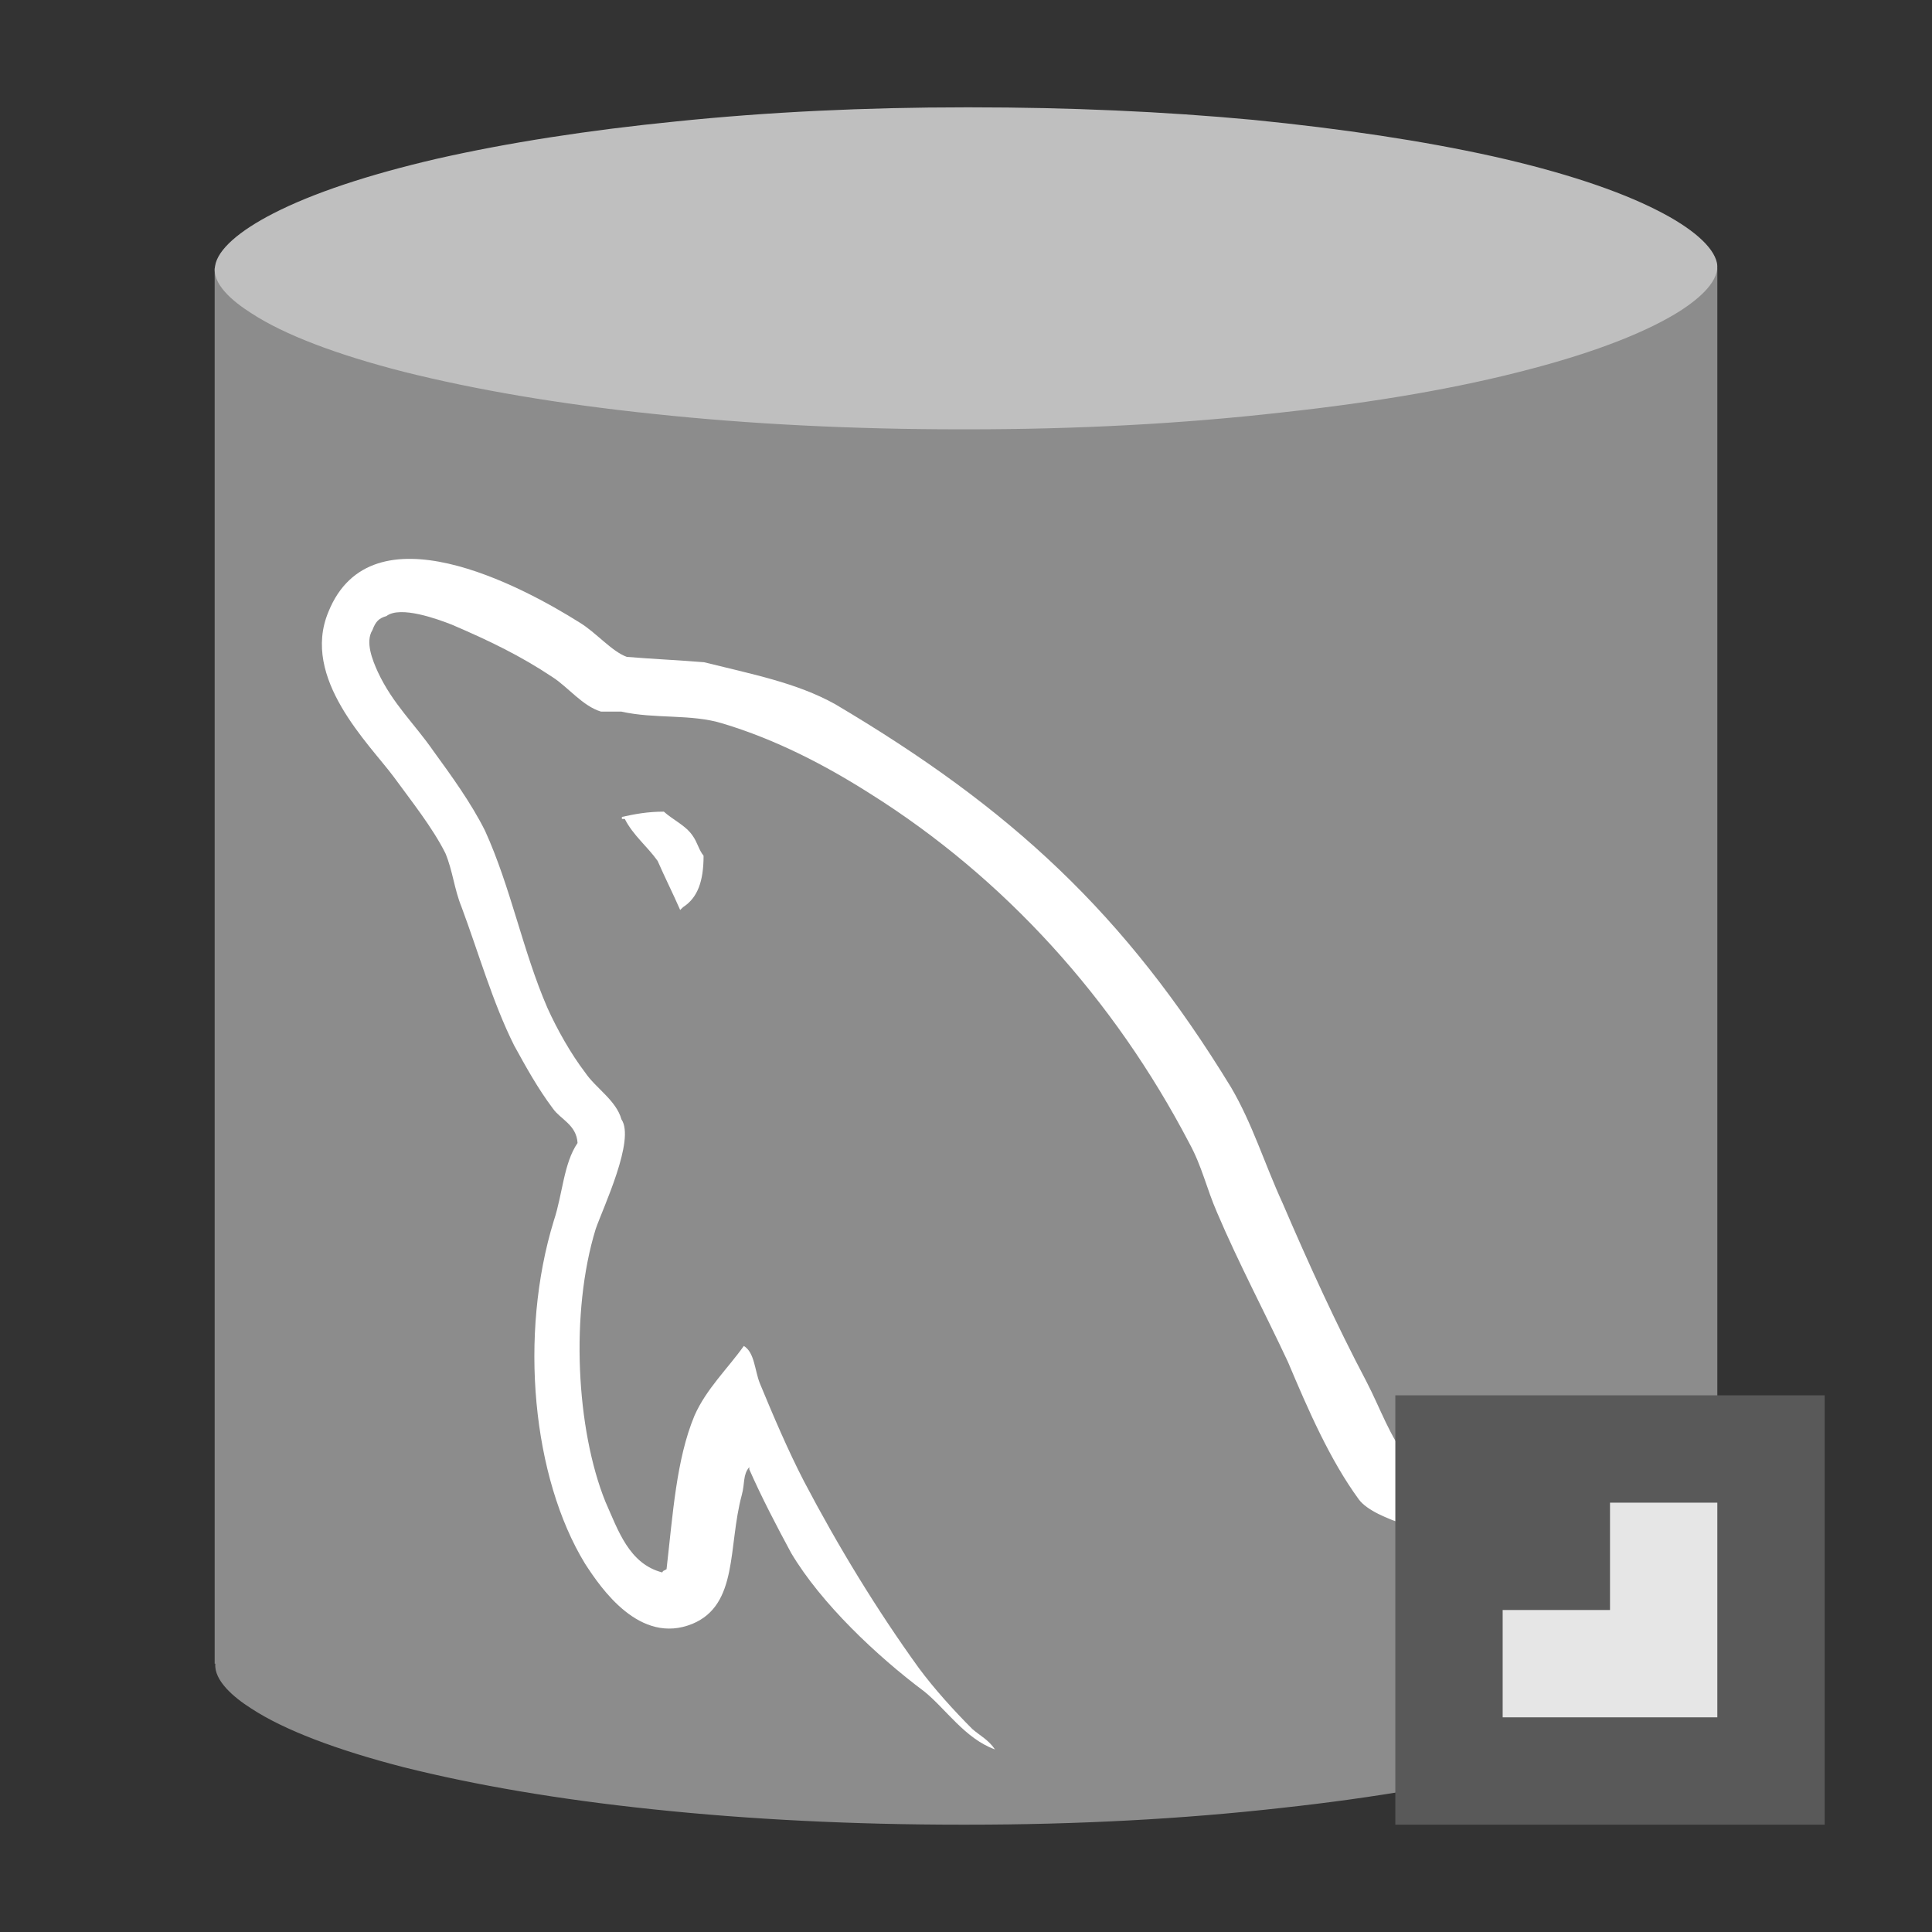 <?xml version="1.0" encoding="utf-8"?>
<svg version="1.1" id="img" xmlns="http://www.w3.org/2000/svg" xmlns:xlink="http://www.w3.org/1999/xlink" x="0px" y="0px"
	 width="18px" height="18px" viewBox="0 0 18 18" style="enable-background:new 0 0 18 18;" xml:space="preserve">
<rect x="0" y="0" width="18" height="18" fill="#333333" stroke="none"/>
<g id="db-mysql-import.disabled">
	<path style="fill:#8C8C8C;" d="M16,2.5H2v13h0.006c-0.013,0.157,0.171,0.314,0.334,0.417c0.304,0.2,0.796,0.387,1.422,0.548
		c0.663,0.166,1.441,0.3,2.323,0.392C6.985,16.952,7.952,17,8.953,17h0.061c1.019,0,2.004-0.052,2.925-0.156
		c0.881-0.096,1.659-0.23,2.312-0.403c0.621-0.162,1.11-0.353,1.418-0.554c0.148-0.098,0.31-0.239,0.32-0.387H16V2.5z"/>
	<path style="fill:#BFBFBF;" d="M15.996,2.448c0.033,0.165-0.161,0.329-0.326,0.438c-0.308,0.2-0.797,0.392-1.418,0.554
		c-0.653,0.173-1.432,0.308-2.312,0.403C11.019,3.948,10.033,4,9.015,4H8.953C7.952,4,6.985,3.952,6.085,3.856
		c-0.882-0.092-1.66-0.226-2.323-0.392C3.136,3.304,2.644,3.117,2.34,2.917C2.169,2.809,1.971,2.644,2.004,2.478
		c0.023-0.152,0.223-0.326,0.545-0.491c0.365-0.187,0.882-0.36,1.526-0.509C4.729,1.33,5.478,1.213,6.302,1.131
		C7.156,1.043,8.061,1,8.991,1h0.056c0.91,0,1.797,0.039,2.631,0.117c0.83,0.083,1.579,0.195,2.229,0.339
		c0.64,0.143,1.171,0.318,1.536,0.505C15.769,2.126,15.964,2.3,15.996,2.448z"/>
	<path style="fill-rule:evenodd;clip-rule:evenodd;fill:none;" d="M9.3,16.32c-0.01,0-0.019-0.011-0.03-0.02H9.3
		C9.3,16.31,9.3,16.32,9.3,16.32z"/>
	<path style="fill-rule:evenodd;clip-rule:evenodd;fill:#FFFFFF;" d="M16,15.39v0.11h-0.01c-0.01,0.09-0.061,0.17-0.141,0.24
		c-0.109-0.17-0.47-0.36-0.6-0.44c-0.31-0.22-0.63-0.46-0.96-0.649c-0.17-0.101-0.47-0.19-0.65-0.271
		c-0.25-0.1-0.83-0.21-0.979-0.41C12.39,13.6,12.19,13.14,12,12.69c-0.21-0.45-0.46-0.921-0.66-1.391
		c-0.1-0.229-0.14-0.43-0.26-0.649C10.38,9.31,9.36,8.18,8.1,7.39C7.69,7.13,7.231,6.89,6.731,6.74C6.44,6.65,6.1,6.7,5.79,6.63H5.6
		C5.43,6.58,5.29,6.4,5.15,6.31C4.85,6.11,4.56,5.97,4.21,5.82C4.08,5.769,3.73,5.64,3.6,5.74C3.53,5.76,3.5,5.79,3.47,5.87
		c-0.069,0.11,0,0.28,0.05,0.39C3.66,6.56,3.86,6.74,4.04,7C4.2,7.22,4.39,7.481,4.519,7.74C4.76,8.269,4.87,8.86,5.1,9.39
		C5.19,9.59,5.32,9.82,5.45,9.99c0.1,0.149,0.29,0.26,0.34,0.439c0.13,0.19-0.17,0.82-0.24,1.021c-0.24,0.78-0.18,1.87,0.09,2.54
		c0.12,0.27,0.221,0.58,0.53,0.66c0.01-0.021,0.01-0.011,0.04-0.03c0.059-0.51,0.09-1.021,0.26-1.43c0.11-0.25,0.311-0.44,0.46-0.65
		c0.101,0.06,0.101,0.229,0.15,0.35c0.12,0.29,0.26,0.62,0.41,0.91C7.81,14.41,8.17,15,8.56,15.54c0.141,0.191,0.33,0.4,0.5,0.57
		c0.07,0.06,0.15,0.1,0.21,0.189c-0.279-0.1-0.46-0.38-0.659-0.54c-0.441-0.33-0.96-0.819-1.24-1.29
		c-0.14-0.26-0.271-0.51-0.39-0.779c0,0,0-0.011,0-0.021c-0.061,0.07-0.04,0.15-0.07,0.26c-0.13,0.481-0.03,1.021-0.46,1.2
		c-0.49,0.2-0.851-0.33-1-0.56c-0.49-0.801-0.62-2.13-0.29-3.2c0.08-0.24,0.09-0.53,0.22-0.72c-0.01-0.17-0.16-0.221-0.229-0.32
		C5.01,10.14,4.9,9.94,4.79,9.74c-0.2-0.4-0.33-0.86-0.49-1.29C4.231,8.28,4.22,8.12,4.15,7.95C4.03,7.71,3.83,7.46,3.67,7.24
		C3.44,6.93,2.8,6.32,3.06,5.7C3.46,4.71,4.86,5.46,5.4,5.8C5.55,5.89,5.7,6.07,5.84,6.12C6.08,6.14,6.32,6.15,6.56,6.17
		C7,6.28,7.42,6.36,7.78,6.56c1.64,0.971,2.7,1.95,3.689,3.57c0.2,0.34,0.311,0.71,0.481,1.08c0.24,0.559,0.5,1.13,0.78,1.66
		c0.13,0.25,0.22,0.519,0.39,0.729c0.08,0.101,0.269,0.131,0.37,0.17c0.33,0.171,0.7,0.29,1,0.49C15.01,14.59,15.53,14.981,16,15.39
		z"/>
	<path style="fill-rule:evenodd;clip-rule:evenodd;fill:#FFFFFF;" d="M6.185,7.562c-0.152,0-0.267,0.022-0.391,0.049
		c0,0,0,0.009,0,0.019c0.009,0,0.02,0,0.027,0c0.078,0.153,0.211,0.257,0.306,0.391c0.066,0.151,0.144,0.306,0.21,0.457
		c0.01-0.009,0.018-0.019,0.028-0.027c0.134-0.087,0.19-0.239,0.19-0.478C6.509,7.916,6.499,7.849,6.451,7.783
		C6.385,7.688,6.271,7.64,6.185,7.562L6.185,7.562z"/>
	<rect x="13" y="13" style="fill:#595959;" width="4" height="4"/>
	<polygon style="fill:#E6E6E6;" points="15,14 15,15 14,15 14,16 15,16 16,16 16,15 16,14 	"/>
</g>
</svg>
